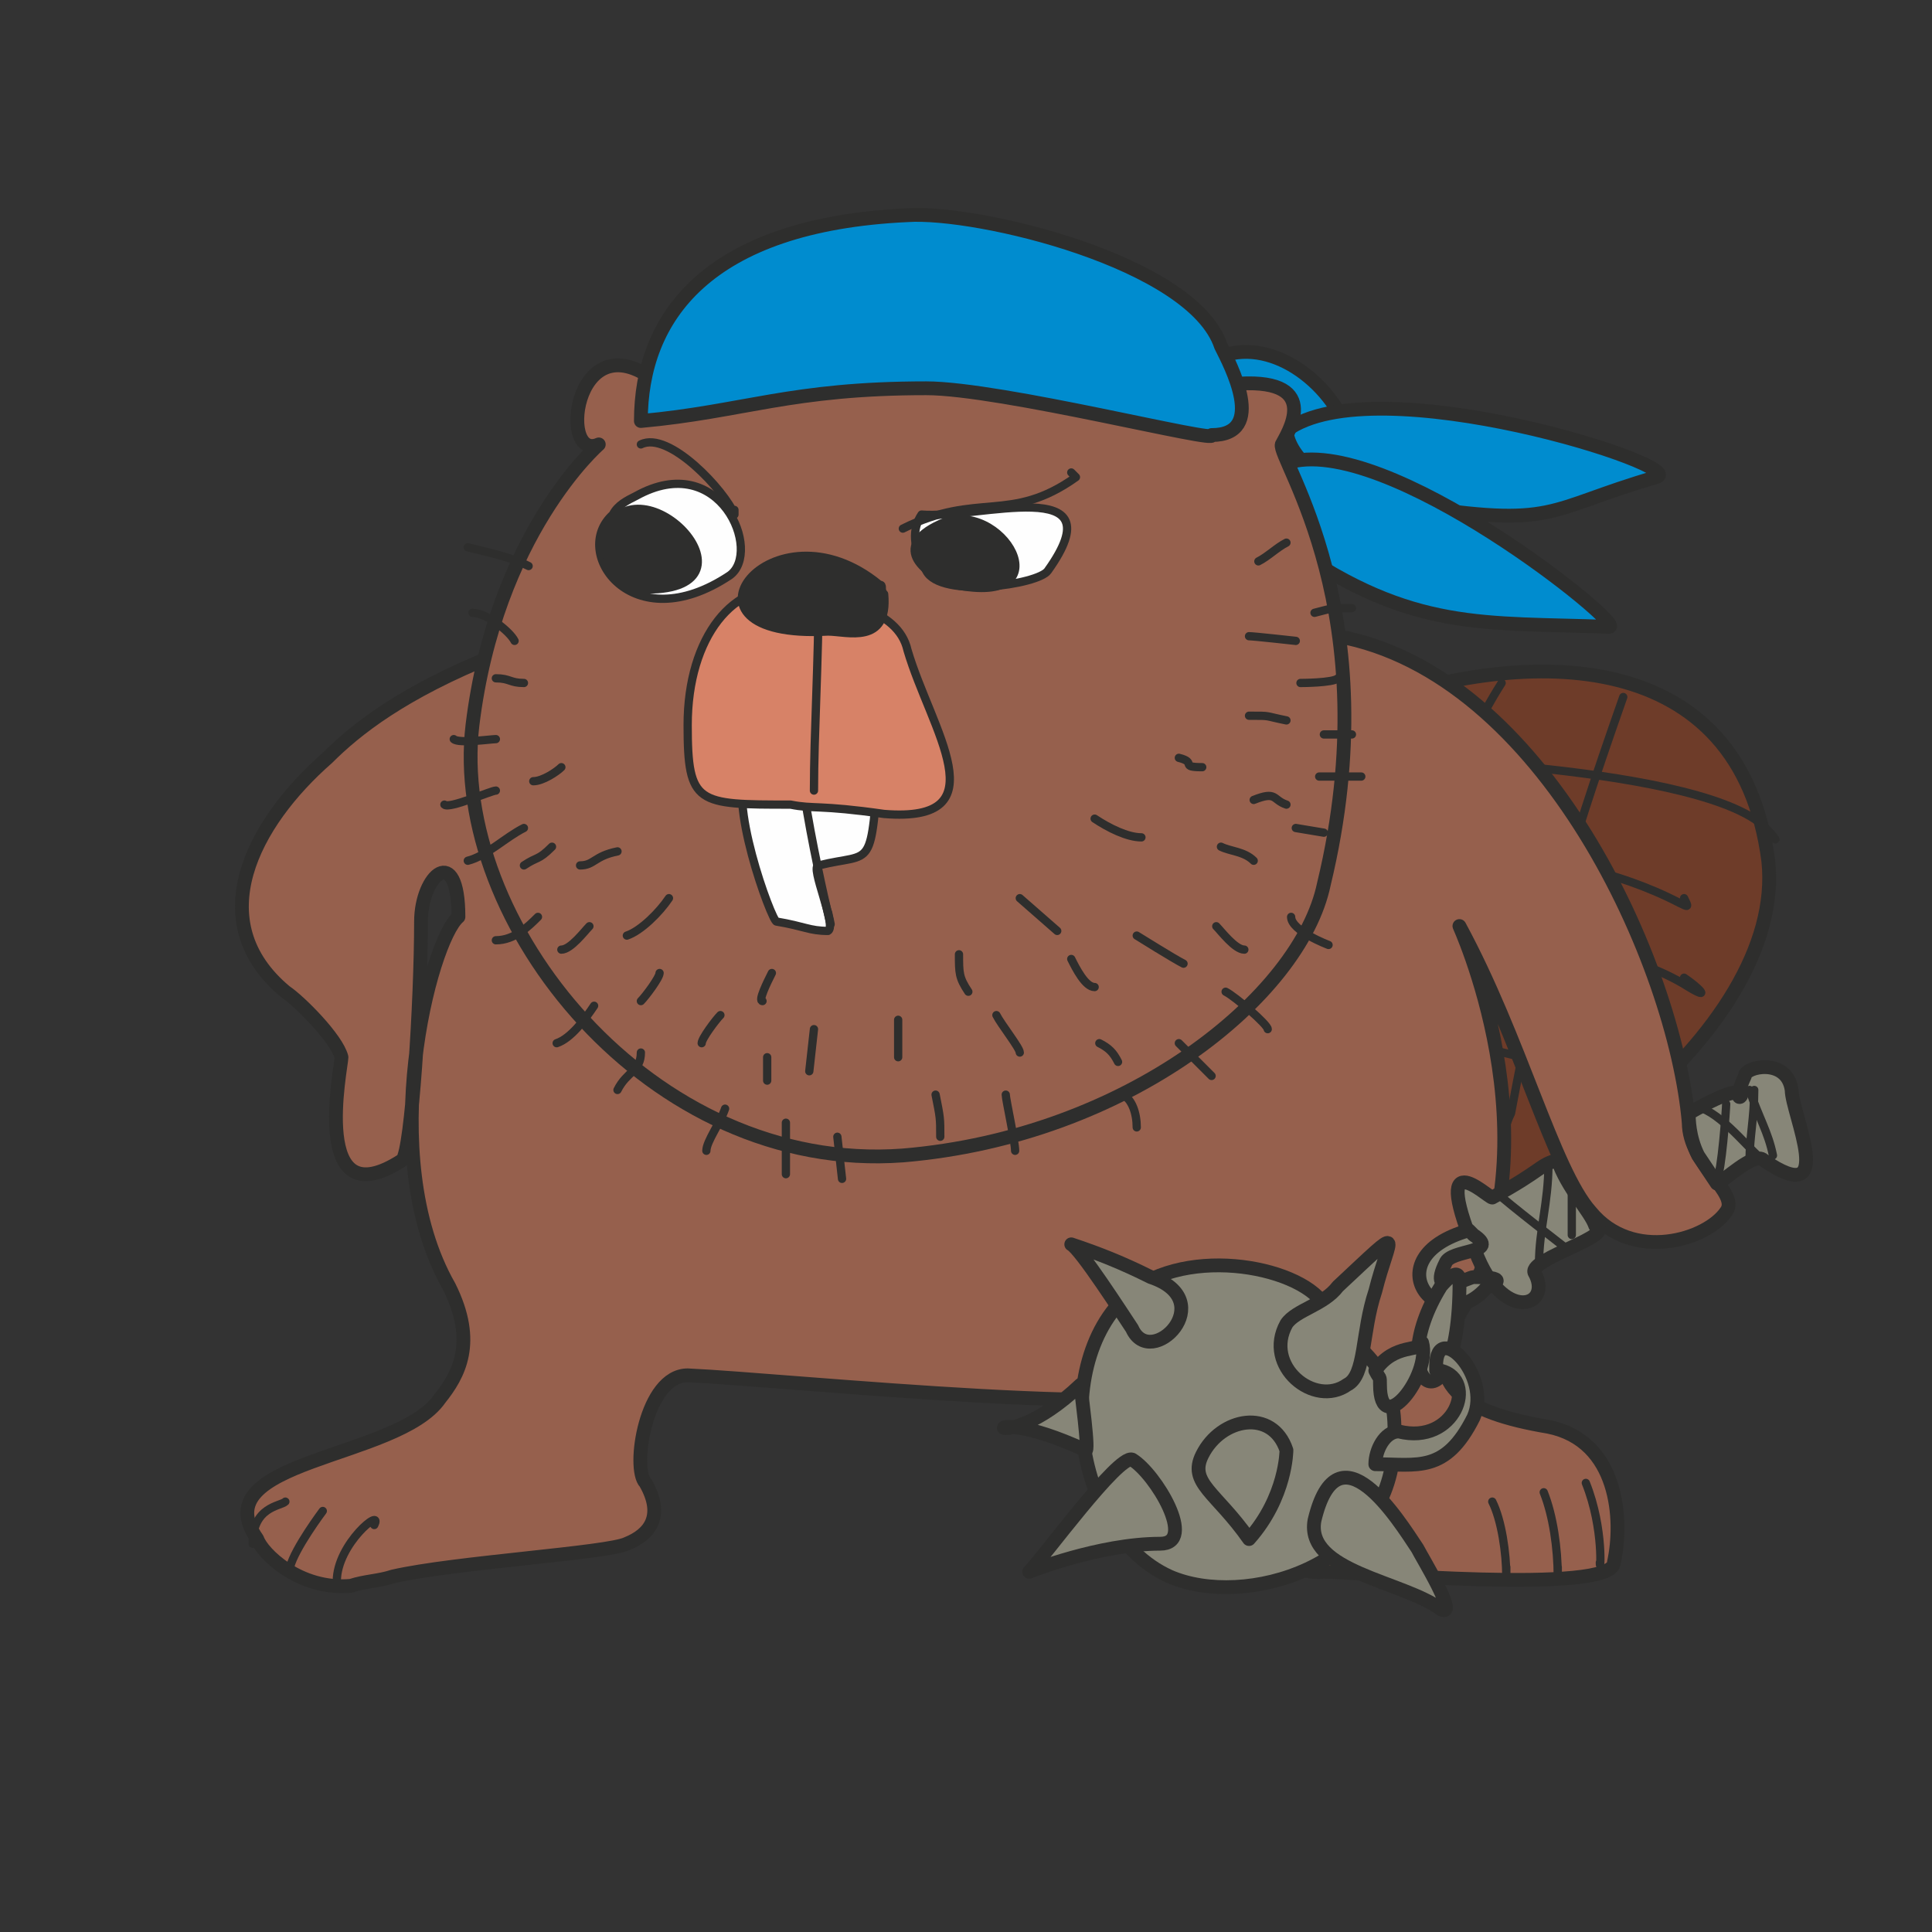 <?xml version="1.0" encoding="UTF-8"?>
<!DOCTYPE svg PUBLIC "-//W3C//DTD SVG 1.1//EN" "http://www.w3.org/Graphics/SVG/1.1/DTD/svg11.dtd">
<!-- Creator: CorelDRAW X6 -->
<svg xmlns="http://www.w3.org/2000/svg" xml:space="preserve" width="413px" height="413px" version="1.1" shape-rendering="geometricPrecision" text-rendering="geometricPrecision" image-rendering="optimizeQuality" fill-rule="evenodd" clip-rule="evenodd"
viewBox="0 0 413 413"
 xmlns:xlink="http://www.w3.org/1999/xlink">
 <rect x="0" y="0" width="413" height="413" fill="#333333" stroke="none"/>
 <g id="Layer_x0020_1">
  <g id="_725829504">
   <path fill="#6E3C29" stroke="#2E2E2D" stroke-width="2.95" stroke-linecap="round" stroke-linejoin="round" d="M217 212c8,-20 54,-54 74,-61 36,-13 81,-13 87,33 4,37 -54,78 -87,81 -29,3 -64,2 -81,-27 -10,-18 5,-21 7,-26z"/>
   <path fill="none" stroke="#2E2E2D" stroke-width="1.77" stroke-linecap="round" stroke-linejoin="round" d="M261 175c-15,25 -14,45 -16,74"/>
   <path fill="none" stroke="#2E2E2D" stroke-width="1.77" stroke-linecap="round" stroke-linejoin="round" d="M288 156c-18,43 -14,54 -19,95"/>
   <path fill="none" stroke="#2E2E2D" stroke-width="1.77" stroke-linecap="round" stroke-linejoin="round" d="M321 146c-19,30 -22,66 -26,101l-1 -1"/>
   <path fill="none" stroke="#2E2E2D" stroke-width="1.77" stroke-linecap="round" stroke-linejoin="round" d="M347 149c-13,37 -17,52 -24,89 -1,2 -1,3 -2,5"/>
   <path fill="none" stroke="#2E2E2D" stroke-width="1.77" stroke-linecap="round" stroke-linejoin="round" d="M295 162c2,0 76,2 84,17 2,2 -2,-3 -3,-3"/>
   <path fill="none" stroke="#2E2E2D" stroke-width="1.77" stroke-linecap="round" stroke-linejoin="round" d="M268 177c29,5 64,2 91,16 2,1 2,1 1,-1"/>
   <path fill="none" stroke="#2E2E2D" stroke-width="1.77" stroke-linecap="round" stroke-linejoin="round" d="M243 195c25,1 93,0 118,16 5,3 2,0 -1,-2"/>
   <path fill="none" stroke="#2E2E2D" stroke-width="1.77" stroke-linecap="round" stroke-linejoin="round" d="M225 218c-18,3 48,0 58,1 5,0 49,6 51,11"/>
   <path fill="none" stroke="#2E2E2D" stroke-width="1.77" stroke-linecap="round" stroke-linejoin="round" d="M227 236c23,3 56,4 77,16 0,1 0,-1 0,-1"/>
  </g>
  <path fill="#96604D" stroke="#2E2E2D" stroke-width="2.95" stroke-linecap="round" stroke-linejoin="round" d="M106 140c-20,8 -30,16 -36,22 -16,14 -27,35 -9,50 3,2 11,10 12,14 0,2 -7,35 13,22 2,-2 4,-34 4,-51 0,-10 8,-17 8,-1 -6,5 -18,51 -2,79 6,12 2,19 -2,24 -9,13 -51,13 -39,30 1,3 9,11 20,10 3,-1 6,-1 9,-2 13,-3 46,-5 50,-7 5,-2 8,-6 4,-13 -3,-3 0,-23 9,-23 22,1 106,10 116,2 9,-9 12,11 9,23 -2,10 3,18 11,17 7,0 62,5 62,-2 2,-9 1,-26 -14,-29 -18,-3 -28,-9 -19,-24 22,-37 -1,-85 0,-83 13,24 20,52 28,61 9,11 25,6 29,0 3,-4 -8,-10 -8,-19 -3,-34 -31,-96 -75,-104 -17,-4 -26,25 -45,20 -32,-8 -105,-29 -135,-16z"/>
  <path fill="none" stroke="#2E2E2D" stroke-width="1.77" stroke-linecap="round" stroke-linejoin="round" d="M54 330c0,-8 6,-8 7,-9"/>
  <path fill="none" stroke="#2E2E2D" stroke-width="1.77" stroke-linecap="round" stroke-linejoin="round" d="M62 335c1,-4 7,-12 7,-12"/>
  <path fill="none" stroke="#2E2E2D" stroke-width="1.77" stroke-linecap="round" stroke-linejoin="round" d="M72 338c0,-8 10,-16 8,-12"/>
  <path fill="none" stroke="#2E2E2D" stroke-width="1.77" stroke-linecap="round" stroke-linejoin="round" d="M319 321c2,4 3,11 3,16 0,-1 0,-1 0,-2"/>
  <path fill="none" stroke="#2E2E2D" stroke-width="1.77" stroke-linecap="round" stroke-linejoin="round" d="M330 319c2,5 3,12 3,18 0,-1 0,-1 0,-2"/>
  <path fill="none" stroke="#2E2E2D" stroke-width="1.77" stroke-linecap="round" stroke-linejoin="round" d="M339 317c4,10 3,20 3,17"/>
  <path fill="#008CCF" stroke="#2E2E2D" stroke-width="2.95" stroke-linecap="round" stroke-linejoin="round" d="M255 80c21,-20 56,29 16,34 -16,2 -23,-10 -20,-25 0,-2 1,-7 4,-9z"/>
  <path fill="#008CCF" stroke="#2E2E2D" stroke-width="2.95" stroke-linecap="round" stroke-linejoin="round" d="M275 92c19,-14 87,8 79,10 -24,7 -21,11 -53,6 -26,-4 -26,-16 -26,-16z"/>
  <path fill="#008CCF" stroke="#2E2E2D" stroke-width="2.95" stroke-linecap="round" stroke-linejoin="round" d="M275 99c21,-7 73,35 69,35 -27,-1 -42,1 -68,-17 0,0 -7,-15 -1,-18z"/>
  <path fill="#96604D" stroke="#2E2E2D" stroke-width="2.95" stroke-linecap="round" stroke-linejoin="round" d="M142 83c-19,-17 -23,16 -14,12 0,0 -22,19 -27,60 -5,42 38,96 92,92 48,-4 85,-34 90,-58 14,-58 -10,-91 -9,-94 1,-2 9,-14 -9,-13 -14,2 11,11 -37,-3 -19,-5 -69,-6 -86,4z"/>
  <path fill="#FEFEFE" stroke="#2E2E2D" stroke-width="1.77" stroke-linecap="round" stroke-linejoin="round" d="M188 161c-2,26 -1,21 -13,24 -2,0 4,13 2,14 -4,0 -5,-1 -11,-2 -1,0 -11,-27 -6,-33 9,-11 28,-3 28,-3z"/>
  <path fill="none" stroke="#2E2E2D" stroke-width="1.77" stroke-linecap="round" stroke-linejoin="round" d="M171 158c-1,10 9,50 6,37"/>
  <path fill="#D78267" stroke="#2E2E2D" stroke-width="1.77" stroke-linecap="round" stroke-linejoin="round" d="M169 126c-12,-2 -22,10 -22,29 0,17 2,17 22,17 5,1 6,0 20,2 25,2 10,-18 5,-35 -2,-9 -15,-11 -25,-13z"/>
  <path fill="none" stroke="#2E2E2D" stroke-width="1.77" stroke-linecap="round" stroke-linejoin="round" d="M175 126c0,15 -1,31 -1,43"/>
  <path fill="#FEFEFE" stroke="#2E2E2D" stroke-width="1.77" stroke-linecap="round" stroke-linejoin="round" d="M198 122c3,6 24,3 26,0 15,-21 -15,-11 -27,-12 -2,3 -2,7 1,12z"/>
  <path fill="#2E2E2D" stroke="#2E2E2D" stroke-width="1.77" stroke-linecap="round" stroke-linejoin="round" d="M201 112c-11,5 -3,11 3,13 24,5 10,-19 -3,-13z"/>
  <path fill="#008CCF" stroke="#2E2E2D" stroke-width="2.95" stroke-linecap="round" stroke-linejoin="round" d="M137 90c0,-22 14,-42 57,-44 15,-1 61,10 67,28 2,4 10,19 -2,19 2,2 -45,-10 -61,-10 -29,0 -39,5 -61,7z"/>
  <path fill="#FEFEFE" stroke="#2E2E2D" stroke-width="1.77" stroke-linecap="round" stroke-linejoin="round" d="M131 110c1,-2 3,-3 5,-4 18,-10 27,12 20,17 -21,14 -34,-5 -25,-13z"/>
  <path fill="#2E2E2D" stroke="#2E2E2D" stroke-width="1.77" stroke-linecap="round" stroke-linejoin="round" d="M129 114c8,-17 36,13 8,12 -5,0 -9,-9 -8,-12z"/>
  <path fill="none" stroke="#2E2E2D" stroke-width="1.77" stroke-linecap="round" stroke-linejoin="round" d="M193 113c16,-8 23,-1 37,-11l-1 -1"/>
  <path fill="none" stroke="#2E2E2D" stroke-width="1.77" stroke-linecap="round" stroke-linejoin="round" d="M137 95c6,-3 18,10 20,15l0 -1"/>
  <path fill="#2E2E2D" stroke="#2E2E2D" stroke-width="1.77" stroke-linecap="round" stroke-linejoin="round" d="M188 125c-23,-19 -47,12 -11,10 4,0 13,3 12,-8 -1,-1 0,-2 -1,-2z"/>
  <path fill="none" stroke="#2E2E2D" stroke-width="1.77" stroke-linecap="round" stroke-linejoin="round" d="M106 169c-1,0 -10,4 -11,3"/>
  <path fill="none" stroke="#2E2E2D" stroke-width="1.77" stroke-linecap="round" stroke-linejoin="round" d="M118 181c-3,3 -3,2 -6,4"/>
  <path fill="none" stroke="#2E2E2D" stroke-width="1.77" stroke-linecap="round" stroke-linejoin="round" d="M126 198c-1,1 -4,5 -6,5"/>
  <path fill="none" stroke="#2E2E2D" stroke-width="1.77" stroke-linecap="round" stroke-linejoin="round" d="M127 215c-2,3 -5,7 -8,8"/>
  <path fill="none" stroke="#2E2E2D" stroke-width="1.77" stroke-linecap="round" stroke-linejoin="round" d="M155 237c-1,3 -4,7 -4,9"/>
  <path fill="none" stroke="#2E2E2D" stroke-width="1.77" stroke-linecap="round" stroke-linejoin="round" d="M179 243c0,0 1,9 1,9"/>
  <line fill="none" stroke="#2E2E2D" stroke-width="1.77" stroke-linecap="round" stroke-linejoin="round" x1="174" y1="220" x2="173" y2= "229" />
  <path fill="none" stroke="#2E2E2D" stroke-width="1.77" stroke-linecap="round" stroke-linejoin="round" d="M154 217c-1,1 -4,5 -4,6"/>
  <path fill="none" stroke="#2E2E2D" stroke-width="1.77" stroke-linecap="round" stroke-linejoin="round" d="M200 234c1,5 1,5 1,9"/>
  <path fill="none" stroke="#2E2E2D" stroke-width="1.77" stroke-linecap="round" stroke-linejoin="round" d="M213 217c1,2 5,7 5,8"/>
  <path fill="none" stroke="#2E2E2D" stroke-width="1.77" stroke-linecap="round" stroke-linejoin="round" d="M229 205c1,2 3,6 5,6"/>
  <path fill="none" stroke="#2E2E2D" stroke-width="1.77" stroke-linecap="round" stroke-linejoin="round" d="M243 200c0,0 8,5 10,6"/>
  <path fill="none" stroke="#2E2E2D" stroke-width="1.77" stroke-linecap="round" stroke-linejoin="round" d="M235 223c2,1 3,2 4,4"/>
  <path fill="none" stroke="#2E2E2D" stroke-width="1.77" stroke-linecap="round" stroke-linejoin="round" d="M192 218c0,3 0,6 0,8"/>
  <path fill="none" stroke="#2E2E2D" stroke-width="1.77" stroke-linecap="round" stroke-linejoin="round" d="M215 234c0,1 2,10 2,12"/>
  <path fill="none" stroke="#2E2E2D" stroke-width="1.77" stroke-linecap="round" stroke-linejoin="round" d="M240 234c2,1 3,4 3,7"/>
  <path fill="none" stroke="#2E2E2D" stroke-width="1.77" stroke-linecap="round" stroke-linejoin="round" d="M252 223c1,1 6,6 7,7"/>
  <path fill="none" stroke="#2E2E2D" stroke-width="1.77" stroke-linecap="round" stroke-linejoin="round" d="M262 212c2,1 9,7 9,8"/>
  <path fill="none" stroke="#2E2E2D" stroke-width="1.77" stroke-linecap="round" stroke-linejoin="round" d="M234 175c3,2 7,4 10,4"/>
  <path fill="none" stroke="#2E2E2D" stroke-width="1.77" stroke-linecap="round" stroke-linejoin="round" d="M252 162c4,1 0,2 5,2"/>
  <path fill="none" stroke="#2E2E2D" stroke-width="1.77" stroke-linecap="round" stroke-linejoin="round" d="M261 181c2,1 5,1 7,3"/>
  <path fill="none" stroke="#2E2E2D" stroke-width="1.77" stroke-linecap="round" stroke-linejoin="round" d="M260 198c1,1 4,5 6,5"/>
  <line fill="none" stroke="#2E2E2D" stroke-width="1.77" stroke-linecap="round" stroke-linejoin="round" x1="277" y1="177" x2="283" y2= "178" />
  <path fill="none" stroke="#2E2E2D" stroke-width="1.77" stroke-linecap="round" stroke-linejoin="round" d="M276 196c0,3 8,6 8,6"/>
  <path fill="none" stroke="#2E2E2D" stroke-width="1.77" stroke-linecap="round" stroke-linejoin="round" d="M282 166c4,0 5,0 9,0"/>
  <path fill="none" stroke="#2E2E2D" stroke-width="1.77" stroke-linecap="round" stroke-linejoin="round" d="M278 146c0,0 7,0 8,-1"/>
  <path fill="none" stroke="#2E2E2D" stroke-width="1.77" stroke-linecap="round" stroke-linejoin="round" d="M281 131c4,-1 3,-1 8,-1"/>
  <path fill="none" stroke="#2E2E2D" stroke-width="1.77" stroke-linecap="round" stroke-linejoin="round" d="M269 120c2,-1 4,-3 6,-4"/>
  <path fill="none" stroke="#2E2E2D" stroke-width="1.77" stroke-linecap="round" stroke-linejoin="round" d="M267 136c1,0 10,1 10,1"/>
  <path fill="none" stroke="#2E2E2D" stroke-width="1.77" stroke-linecap="round" stroke-linejoin="round" d="M267 153c5,0 3,0 8,1"/>
  <line fill="none" stroke="#2E2E2D" stroke-width="1.77" stroke-linecap="round" stroke-linejoin="round" x1="283" y1="157" x2="289" y2= "157" />
  <path fill="none" stroke="#2E2E2D" stroke-width="1.77" stroke-linecap="round" stroke-linejoin="round" d="M268 171c5,-2 4,0 7,1"/>
  <path fill="none" stroke="#2E2E2D" stroke-width="1.77" stroke-linecap="round" stroke-linejoin="round" d="M106 158c-1,0 -8,1 -9,0"/>
  <path fill="none" stroke="#2E2E2D" stroke-width="1.77" stroke-linecap="round" stroke-linejoin="round" d="M110 137c-1,-2 -6,-6 -9,-6"/>
  <path fill="none" stroke="#2E2E2D" stroke-width="1.77" stroke-linecap="round" stroke-linejoin="round" d="M113 121c-4,-2 -9,-3 -13,-4"/>
  <path fill="none" stroke="#2E2E2D" stroke-width="1.77" stroke-linecap="round" stroke-linejoin="round" d="M112 146c-3,0 -3,-1 -6,-1"/>
  <path fill="none" stroke="#2E2E2D" stroke-width="1.77" stroke-linecap="round" stroke-linejoin="round" d="M120 164c-1,1 -4,3 -6,3"/>
  <path fill="none" stroke="#2E2E2D" stroke-width="1.77" stroke-linecap="round" stroke-linejoin="round" d="M112 177c-4,2 -8,6 -12,7"/>
  <path fill="none" stroke="#2E2E2D" stroke-width="1.77" stroke-linecap="round" stroke-linejoin="round" d="M115 196c-2,2 -5,5 -9,5"/>
  <path fill="none" stroke="#2E2E2D" stroke-width="1.77" stroke-linecap="round" stroke-linejoin="round" d="M137 225c0,4 -3,4 -5,8"/>
  <path fill="none" stroke="#2E2E2D" stroke-width="1.77" stroke-linecap="round" stroke-linejoin="round" d="M141 208c0,1 -3,5 -4,6"/>
  <line fill="none" stroke="#2E2E2D" stroke-width="1.77" stroke-linecap="round" stroke-linejoin="round" x1="168" y1="240" x2="168" y2= "251" />
  <line fill="none" stroke="#2E2E2D" stroke-width="1.77" stroke-linecap="round" stroke-linejoin="round" x1="164" y1="226" x2="164" y2= "231" />
  <path fill="none" stroke="#2E2E2D" stroke-width="1.77" stroke-linecap="round" stroke-linejoin="round" d="M205 204c0,4 0,5 2,8"/>
  <line fill="none" stroke="#2E2E2D" stroke-width="1.77" stroke-linecap="round" stroke-linejoin="round" x1="218" y1="192" x2="226" y2= "199" />
  <path fill="none" stroke="#2E2E2D" stroke-width="1.77" stroke-linecap="round" stroke-linejoin="round" d="M165 208c-1,2 -3,6 -2,6"/>
  <path fill="none" stroke="#2E2E2D" stroke-width="1.77" stroke-linecap="round" stroke-linejoin="round" d="M143 192c-2,3 -6,7 -9,8"/>
  <path fill="none" stroke="#2E2E2D" stroke-width="1.77" stroke-linecap="round" stroke-linejoin="round" d="M132 182c-5,1 -5,3 -8,3"/>
  <path fill="#878678" stroke="#2E2E2D" stroke-width="2.95" stroke-linecap="round" stroke-linejoin="round" d="M361 238c19,-11 7,3 12,-8 0,-2 9,-4 10,3 0,5 10,26 -6,15 -2,-2 -9,5 -10,5 0,0 -2,-3 -4,-6 -2,-4 -2,-8 -2,-9z"/>
  <path fill="#878678" stroke="#2E2E2D" stroke-width="2.95" stroke-linecap="round" stroke-linejoin="round" d="M333 248c-4,1 -3,2 -14,8 -1,0 -14,-13 -3,13 6,14 16,10 12,3 -1,-3 18,-8 13,-10 -1,-3 -6,-8 -8,-14z"/>
  <path fill="#878678" stroke="#2E2E2D" stroke-width="2.95" stroke-linecap="round" stroke-linejoin="round" d="M284 282c0,-9 -24,-16 -39,-8 -21,12 -17,53 5,63 16,7 47,-2 48,-28 1,-15 -5,-19 -14,-27z"/>
  <path fill="#878678" stroke="#2E2E2D" stroke-width="2.95" stroke-linecap="round" stroke-linejoin="round" d="M220 336c3,-3 19,-25 22,-24 5,3 14,18 6,18 -13,0 -28,6 -28,6z"/>
  <path fill="#878678" stroke="#2E2E2D" stroke-width="2.95" stroke-linecap="round" stroke-linejoin="round" d="M229 266c6,2 11,4 17,7 15,5 0,20 -4,11 -2,-3 -11,-17 -13,-18z"/>
  <path fill="#878678" stroke="#2E2E2D" stroke-width="2.95" stroke-linecap="round" stroke-linejoin="round" d="M275 310c-3,-9 -14,-7 -18,1 -3,6 3,8 10,18 8,-9 8,-19 8,-19z"/>
  <path fill="#878678" stroke="#2E2E2D" stroke-width="2.95" stroke-linecap="round" stroke-linejoin="round" d="M231 296c-19,18 -25,2 1,14 1,1 -1,-13 -1,-14z"/>
  <path fill="#878678" stroke="#2E2E2D" stroke-width="2.95" stroke-linecap="round" stroke-linejoin="round" d="M294 276c3,-12 7,-15 -8,-1 -3,4 -9,5 -11,8 -5,9 6,18 13,13 4,-2 3,-11 6,-20z"/>
  <path fill="#878678" stroke="#2E2E2D" stroke-width="2.95" stroke-linecap="round" stroke-linejoin="round" d="M303 331c-4,-6 -17,-27 -22,-6 -2,11 19,13 27,19 4,2 -4,-11 -5,-13z"/>
  <path fill="#878678" stroke="#2E2E2D" stroke-width="2.95" stroke-linecap="round" stroke-linejoin="round" d="M314 263c-21,6 -6,24 4,12 0,0 6,-2 -3,-2 -1,0 -10,5 -6,-3 1,-3 12,-2 6,-6l-1 -1z"/>
  <path fill="#878678" stroke="#2E2E2D" stroke-width="2.95" stroke-linecap="round" stroke-linejoin="round" d="M312 274c0,34 -17,22 -4,1 0,0 4,-5 4,-1z"/>
  <path fill="#878678" stroke="#2E2E2D" stroke-width="2.95" stroke-linecap="round" stroke-linejoin="round" d="M304 287c2,7 -9,21 -9,9 0,-2 0,-1 -1,-3 4,-6 10,-4 10,-6z"/>
  <path fill="#878678" stroke="#2E2E2D" stroke-width="2.95" stroke-linecap="round" stroke-linejoin="round" d="M308 293c8,2 3,16 -9,13 -3,0 -5,4 -5,7 9,0 15,2 21,-10 4,-9 -8,-21 -8,-11 0,1 0,0 0,1l1 0z"/>
  <path fill="none" stroke="#2E2E2D" stroke-width="1.77" stroke-linecap="round" stroke-linejoin="round" d="M374 233c2,6 4,9 5,14"/>
  <path fill="none" stroke="#2E2E2D" stroke-width="1.77" stroke-linecap="round" stroke-linejoin="round" d="M320 255c2,2 15,12 15,12"/>
  <path fill="none" stroke="#2E2E2D" stroke-width="1.77" stroke-linecap="round" stroke-linejoin="round" d="M331 249c0,8 -2,14 -2,21"/>
  <path fill="none" stroke="#2E2E2D" stroke-width="1.77" stroke-linecap="round" stroke-linejoin="round" d="M336 255c0,3 0,6 0,9"/>
  <path fill="none" stroke="#2E2E2D" stroke-width="1.77" stroke-linecap="round" stroke-linejoin="round" d="M369 236c0,1 -1,15 -2,16"/>
  <path fill="none" stroke="#2E2E2D" stroke-width="1.77" stroke-linecap="round" stroke-linejoin="round" d="M375 233c0,6 -1,10 -1,15"/>
  <path fill="none" stroke="#2E2E2D" stroke-width="1.77" stroke-linecap="round" stroke-linejoin="round" d="M364 237c5,2 11,10 13,11"/>
 </g>
</svg>
